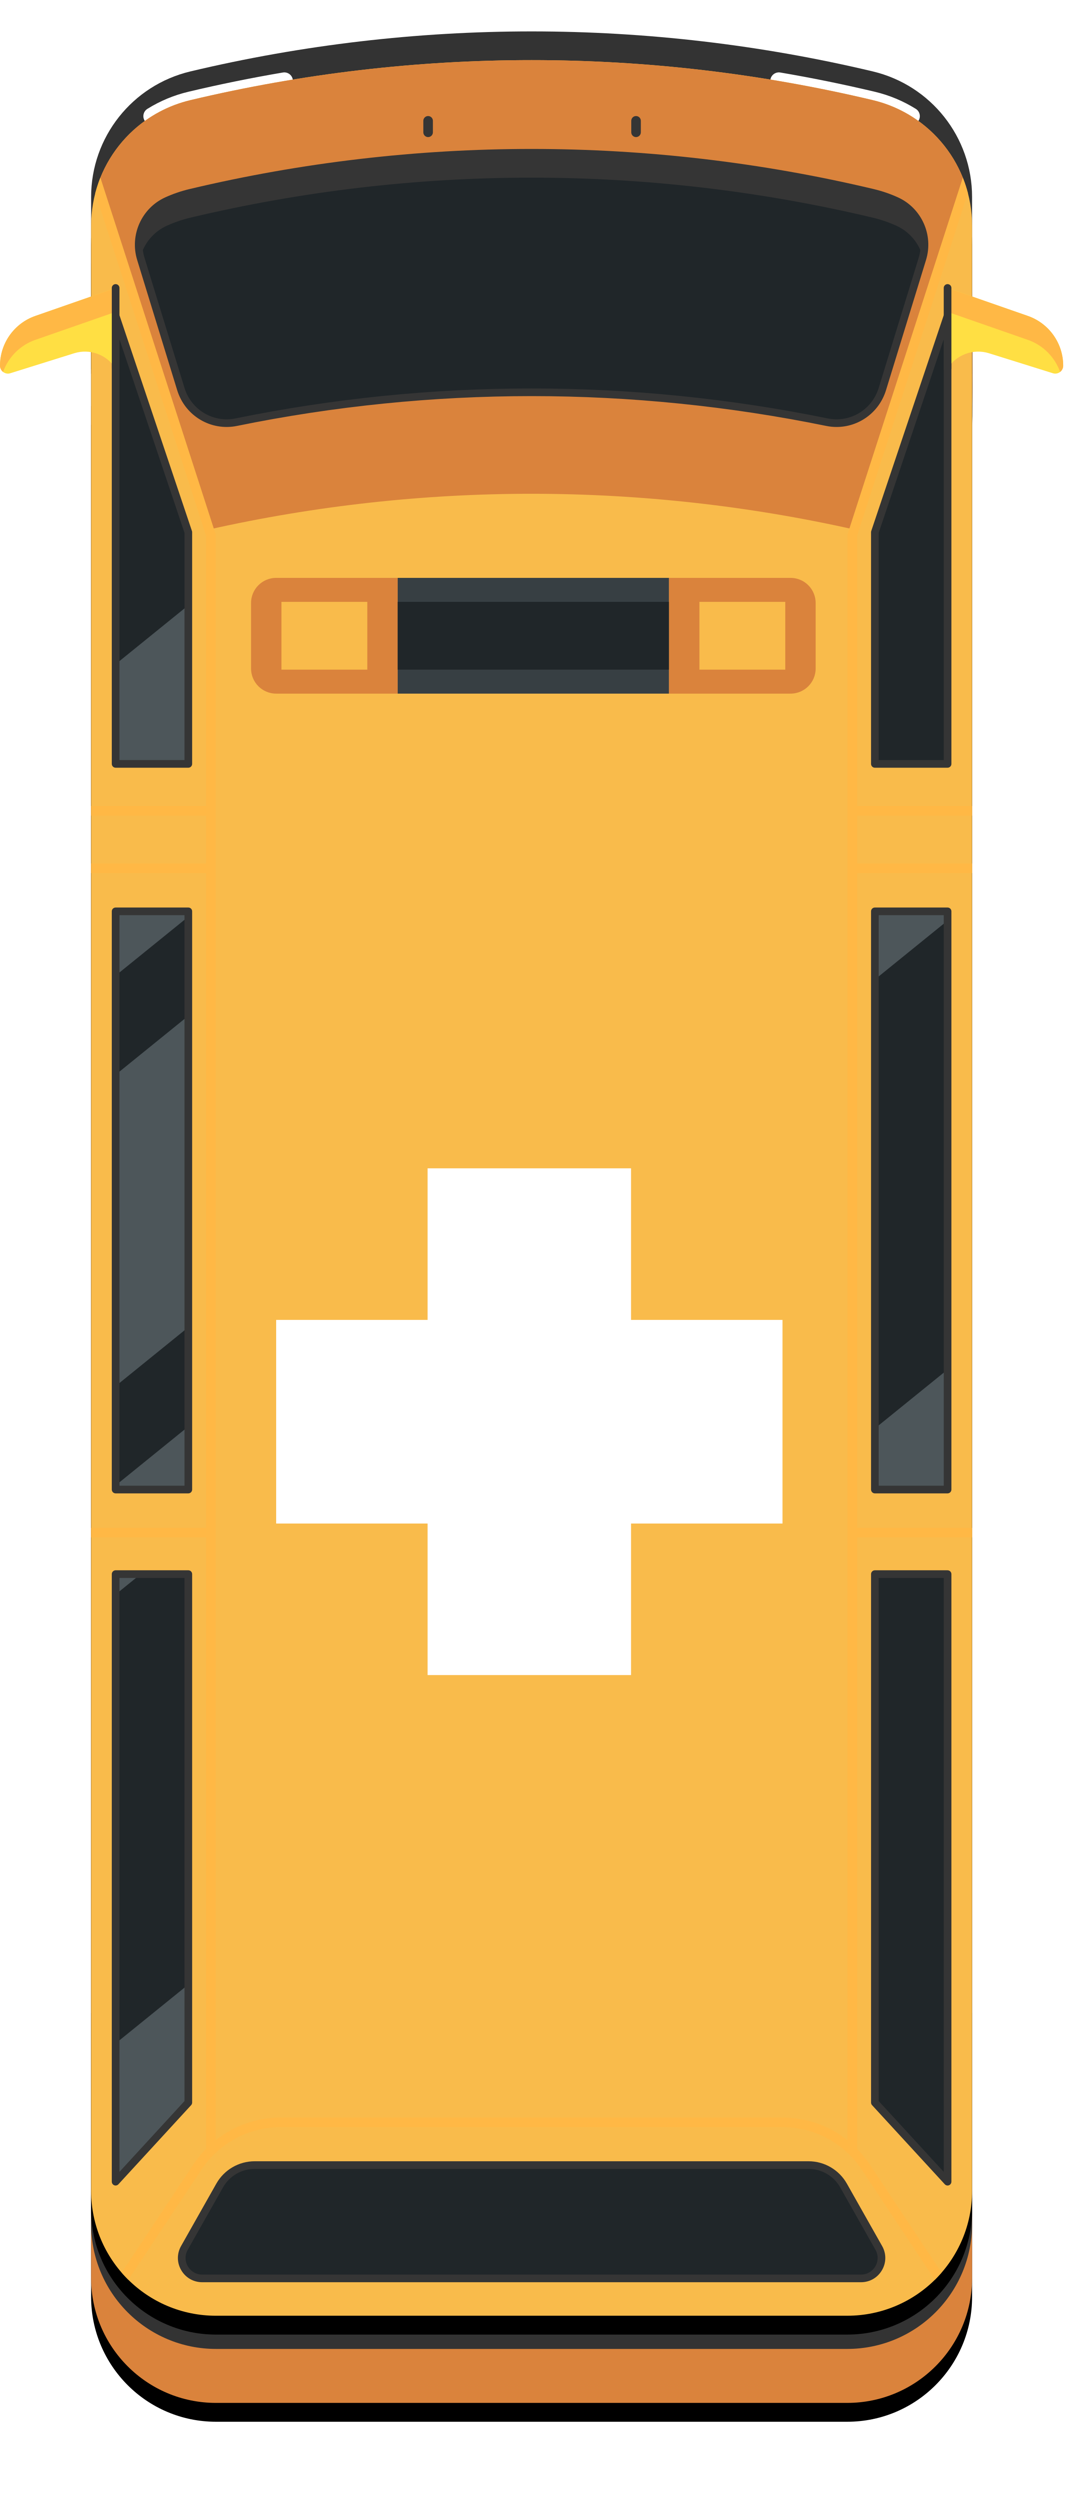 <svg xmlns="http://www.w3.org/2000/svg" xmlns:xlink="http://www.w3.org/1999/xlink" width="170" height="398" viewBox="0 0 170 398">
    <defs>
        <filter id="ru2xacj4la" width="127.8%" height="110.6%" x="-13.9%" y="-4.5%" filterUnits="objectBoundingBox">
            <feOffset dy="3" in="SourceAlpha" result="shadowOffsetOuter1"/>
            <feGaussianBlur in="shadowOffsetOuter1" result="shadowBlurOuter1" stdDeviation="6"/>
            <feColorMatrix in="shadowBlurOuter1" values="0 0 0 0 0 0 0 0 0 0 0 0 0 0 0 0 0 0 0.19 0"/>
        </filter>
        <filter id="3htc0bi4fc" width="127.8%" height="110.9%" x="-13.9%" y="-4.6%" filterUnits="objectBoundingBox">
            <feOffset dy="3" in="SourceAlpha" result="shadowOffsetOuter1"/>
            <feGaussianBlur in="shadowOffsetOuter1" result="shadowBlurOuter1" stdDeviation="6"/>
            <feColorMatrix in="shadowBlurOuter1" values="0 0 0 0 0 0 0 0 0 0 0 0 0 0 0 0 0 0 0.19 0"/>
        </filter>
        <path id="df3pykyegb" d="M154.878 357.66V59.656c.081.229.081-8.007 0-24.707 0-9.525-6.553-17.787-15.821-19.989-35.739-8.492-72.981-8.492-108.72 0-9.268 2.202-15.82 10.464-15.82 19.989v15.844L15 51c.667 5.333.505 8.219-.484 8.657v298.002c0 10.982 8.906 19.887 19.888 19.887H134.99c10.981 0 19.887-8.905 19.887-19.887z"/>
        <path id="dl6dvhzshd" d="M134.99 363.67H34.405c-10.982 0-19.888-8.906-19.888-19.888V30.93c0-9.525 6.553-17.787 15.821-19.989 35.739-8.492 72.981-8.492 108.72 0 9.268 2.202 15.82 10.464 15.82 19.99v312.851c0 10.982-8.905 19.887-19.886 19.887"/>
    </defs>
    <g fill="none" fill-rule="evenodd" transform="translate(0 5)">
        <use fill="#000" filter="url(#ru2xacj4la)" xlink:href="#df3pykyegb"/>
        <use fill="#DA833C" xlink:href="#df3pykyegb"/>
        <path fill="#333" d="M30.337 6.37c-9.268 2.201-15.82 10.463-15.82 19.988V54.48h140.36V26.358c0-9.525-6.552-17.787-15.82-19.989-35.739-8.492-72.981-8.492-108.72 0"/>
        <path fill="#FFF" d="M24.215 14.865c-.46 0-.906-.23-1.167-.647-.399-.643-.204-1.489.44-1.89 2.015-1.254 4.21-2.17 6.532-2.721 4.962-1.179 10.02-2.209 15.048-3.063.747-.128 1.453.375 1.581 1.122.128.747-.373 1.455-1.12 1.582-4.967.845-9.974 1.863-14.875 3.028-2.03.483-3.954 1.284-5.718 2.382-.225.14-.476.207-.721.207M145.18 14.865c-.246 0-.497-.067-.722-.207-1.764-1.098-3.688-1.9-5.718-2.382-4.9-1.165-9.908-2.183-14.875-3.028-.746-.127-1.248-.835-1.12-1.582.128-.747.834-1.25 1.58-1.122 5.029.854 10.088 1.884 15.05 3.063 2.321.551 4.516 1.467 6.531 2.722.644.4.839 1.246.44 1.89-.261.417-.706.646-1.166.646"/>
        <path fill="#333" d="M14.516 315.48v33.586c0 10.982 8.906 19.887 19.888 19.887H134.99c10.981 0 19.887-8.905 19.887-19.887v-33.585H14.516"/>
        <use fill="#000" filter="url(#3htc0bi4fc)" xlink:href="#dl6dvhzshd"/>
        <use fill="#F9BB4B" xlink:href="#dl6dvhzshd"/>
        <path fill="#DA833C" d="M30.337 10.942c-7.013 1.665-12.465 6.8-14.705 13.325L33.35 79.285c33.897-7.586 69.063-7.565 102.95.059l1.657-5.614 15.96-48.999c-2.139-6.745-7.684-12.084-14.86-13.79-35.739-8.492-72.981-8.492-108.72 0"/>
        <path fill="#202629" d="M150.97 45.29l-11.58 34.443v36.88h11.58V45.29zm-11.58 186.847h11.58v-92.05h-11.58v92.05zm11.58 13.462h-11.58v84.132l11.58 12.599V245.6zM18.424 116.614h11.58v-36.88L18.425 45.29v71.324zm0 115.523h11.58v-92.05h-11.58v92.05zm0 13.462h11.58v84.132l-11.58 12.599V245.6z"/>
        <path fill="#4D565A" d="M139.389 150.941L139.389 140.087 150.97 140.087 150.97 141.565 139.389 150.941M150.97 232.137L139.389 232.137 139.389 222.413 150.97 213.037 150.97 232.137"/>
        <path fill="#202629" d="M143.405 334.094L139.389 329.731 139.389 287.773 150.97 278.397 150.97 327.972 143.405 334.094"/>
        <path fill="#4D565A" d="M18.424 248.837L18.424 245.599 22.424 245.599 18.424 248.837M30.005 232.137L18.424 232.137 18.424 231.477 30.005 222.101 30.005 232.137"/>
        <path fill="#202629" d="M139.389 271.988L139.389 245.599 150.97 245.599 150.97 262.612 139.389 271.988"/>
        <path fill="#4D565A" d="M18.424 342.33L18.424 320.314 30.005 310.939 30.005 329.731 18.424 342.33M18.424 215.671L18.424 166.097 30.005 156.721 30.005 206.296 18.424 215.671M18.424 150.312L18.424 140.087 30.005 140.087 30.005 140.941 18.424 150.312M30.005 116.614L18.424 116.614 18.424 100.739 30.005 91.365 30.005 116.614"/>
        <path fill="#FFEC8E" d="M139.389 79.733L144.719 63.882 139.389 79.733"/>
        <path fill="#202629" d="M140.817 116.614L139.389 116.614 139.389 79.733 144.719 63.882 150.97 58.822 150.97 108.396 140.817 116.614M128.827 339.685h-88.26c-2.307 0-4.43 1.243-5.565 3.243l-5.621 9.944c-1.228 2.168.337 4.854 2.833 4.854H137.18c2.496 0 4.061-2.686 2.833-4.854l-5.621-9.944c-1.135-2-3.258-3.243-5.565-3.243M84.695 19.322c18.245 0 36.49 2.123 54.362 6.369 1.31.311 2.568.745 3.76 1.286 3.508 1.594 5.273 5.557 4.138 9.238l-6.374 20.724c-1.16 3.764-4.982 6.057-8.839 5.269-15.524-3.17-31.283-4.757-47.047-4.757-15.76 0-31.52 1.587-47.043 4.757-3.857.788-7.678-1.505-8.84-5.269L22.44 36.215c-1.136-3.681.629-7.645 4.138-9.238 1.191-.54 2.45-.975 3.76-1.286 17.871-4.246 36.116-6.37 54.357-6.37"/>
        <path fill="#FFF" fill-rule="nonzero" d="M124.672 205.132L124.672 237.548 100.54 237.548 100.54 261.672 68.124 261.672 68.124 237.548 44 237.548 44 205.132 68.124 205.132 68.124 181 100.54 181 100.54 205.132z"/>
        <g>
            <path fill="#DA833C" d="M23.361 18.426H3.997C1.789 18.426 0 16.636 0 14.429V3.997C0 1.789 1.79 0 3.997 0H23.36v18.426" transform="translate(40 87)"/>
            <path fill="#373F43" d="M23.361 18.426L66.593 18.426 66.593 0 23.361 0z" transform="translate(40 87)"/>
            <path fill="#202629" d="M23.361 14.608L66.593 14.608 66.593 3.817 23.361 3.817z" transform="translate(40 87)"/>
            <path fill="#F9BB4B" d="M4.84 14.608L18.521 14.608 18.521 3.817 4.84 3.817z" transform="translate(40 87)"/>
            <path fill="#DA833C" d="M85.958 18.426H66.593V0h19.365c2.207 0 3.995 1.79 3.995 3.997v10.432c0 2.207-1.788 3.997-3.995 3.997" transform="translate(40 87)"/>
            <path fill="#F9BB4B" d="M71.434 14.608L85.112 14.608 85.112 3.817 71.434 3.817z" transform="translate(40 87)"/>
        </g>
        <path fill="#FFED98" d="M32.45 347.445L32.45 347.445 35.002 342.928 32.45 347.445"/>
        <path fill="#202629" d="M59.314 357.726H40.772l-8.322-10.281 2.552-4.517c1.136-2 3.258-3.243 5.565-3.243h4.149l14.598 18.04"/>
        <path fill="#FFED98" d="M135.251 344.452L135.251 344.452 134.392 342.928 135.251 344.452"/>
        <path fill="#A5D0DC" d="M135.251 344.452l-3.1-3.83c.845.51 1.571 1.222 2.108 2.086.01.015.015.03.026.04 0 .006.005.006.005.011.01.01.015.026.02.036.005.005.01.01.01.015l.016.031c.01.005.015.015.02.026 0 .005.005.01.01.015.006.015.016.03.026.046l.86 1.524"/>
        <path fill="#202629" d="M129.139 357.726L76.193 357.726 61.595 339.685 114.536 339.685 129.139 357.726M30.337 25.69c-1.31.312-2.568.746-3.76 1.287-.767.35-1.447.819-2.04 1.368.593.55 1.273 1.018 2.04 1.367 1.192.541 2.45.975 3.76 1.287 17.872 4.246 36.117 6.37 54.358 6.37 18.245 0 36.49-2.124 54.362-6.37 1.31-.312 2.568-.746 3.76-1.287.767-.349 1.447-.817 2.04-1.367-.593-.55-1.273-1.018-2.04-1.368-1.192-.54-2.45-.975-3.76-1.286-17.872-4.246-36.117-6.37-54.362-6.37-18.24 0-36.486 2.124-54.358 6.37"/>
        <path fill="#353535" d="M19.033 246.213v94.551l10.363-11.273v-83.278H19.033zm-.609 96.725c-.076 0-.153-.015-.225-.04-.23-.093-.388-.318-.388-.568V245.6c0-.333.276-.61.613-.61h11.58c.338 0 .61.277.61.61v84.131c0 .149-.057.297-.16.41L18.87 342.738c-.117.128-.281.2-.445.2zM19.033 231.528h10.363v-90.833H19.033v90.833zm10.972 1.222h-11.58c-.338 0-.614-.276-.614-.613v-92.05c0-.338.276-.609.613-.609h11.58c.338 0 .61.271.61.609v92.05c0 .337-.272.613-.61.613zM19.033 116.005h10.363V79.833L19.033 49.015v66.99zm10.972 1.218h-11.58c-.338 0-.614-.272-.614-.61V45.29c0-.3.22-.554.511-.602.297-.048.583.124.68.407l11.58 34.444c.021.063.031.128.031.194v36.88c0 .338-.27.61-.608.61zM139.998 329.49l10.363 11.274v-94.55h-10.363v83.277zm10.972 13.448c-.164 0-.328-.071-.445-.2l-11.586-12.598c-.102-.112-.158-.26-.158-.409V245.6c0-.332.27-.608.608-.608h11.58c.338 0 .615.276.615.608v96.73c0 .251-.159.476-.39.568-.07.026-.147.041-.224.041zM139.998 231.528h10.363v-90.833h-10.363v90.833zm10.972 1.222h-11.58c-.338 0-.61-.276-.61-.613v-92.05c0-.338.272-.609.61-.609h11.58c.337 0 .614.271.614.609v92.05c0 .337-.277.613-.614.613zM139.998 116.005h10.363v-66.99l-10.363 30.818v36.172zm10.972 1.218h-11.58c-.338 0-.61-.272-.61-.61v-36.88c0-.066.011-.131.031-.194l11.58-34.444c.098-.283.384-.455.681-.407.292.048.512.303.512.602v71.324c0 .337-.277.609-.614.609z"/>
        <path fill="#FFB845" d="M15.995 23.283c-.317.794-.589 1.612-.809 2.45L32.838 80.31v43.009H14.516v1.524h18.322v7.621H14.516v1.525h18.322v104.244H14.516v1.524h18.322v97.339c-.741.752-1.416 1.58-2.01 2.476L19.381 356.8c.343.394.695.777 1.069 1.146l11.647-17.53c2.818-4.245 7.544-6.777 12.639-6.777h79.922c5.095 0 9.821 2.532 12.64 6.777l11.646 17.53c.374-.369.727-.752 1.07-1.146l-11.448-17.227c-.593-.896-1.269-1.724-2.01-2.476v-97.339h18.322v-1.524h-18.322V133.99h18.322v-1.525h-18.322v-7.621h18.322v-1.524h-18.322V80.31l17.652-54.578c-.22-.837-.491-1.655-.809-2.45l-18.332 56.674-.036.114v255.656c-2.91-2.307-6.542-3.611-10.373-3.611H44.736c-3.831 0-7.463 1.304-10.373 3.611V80.07L15.995 23.283"/>
        <path fill="#FFDF43" d="M150.97 53.672v-12.83l12.798 4.456c3.365 1.173 5.626 4.35 5.626 7.917 0 .884-.885 1.496-1.713 1.184l-10.103-3.158c-2.5-.781-5.212.217-6.608 2.43"/>
        <path fill="#FFB845" d="M150.97 44.652l12.798 4.456c2.445.852 4.296 2.76 5.135 5.105.292-.227.491-.582.491-.998 0-3.567-2.26-6.744-5.626-7.917l-12.798-4.456v3.81"/>
        <path fill="#353535" d="M150.97 54.281c-.333 0-.609-.272-.609-.61V40.843c0-.337.276-.61.609-.61.337 0 .614.273.614.61v12.83c0 .337-.277.61-.614.61"/>
        <path fill="#FFDF43" d="M18.424 53.672v-12.83L5.627 45.298C2.26 46.47 0 49.648 0 53.215c0 .884.885 1.496 1.714 1.184l10.102-3.158c2.5-.781 5.212.217 6.608 2.43"/>
        <path fill="#FFB845" d="M18.424 44.652L5.627 49.108c-2.445.852-4.297 2.76-5.136 5.105-.292-.227-.491-.582-.491-.998 0-3.567 2.26-6.744 5.627-7.917l12.797-4.456v3.81"/>
        <path fill="#353535" d="M18.424 54.281c-.337 0-.613-.272-.613-.61V40.843c0-.337.276-.61.613-.61.333 0 .609.273.609.61v12.83c0 .337-.276.61-.609.61"/>
        <path fill="#FFD898" d="M138.852 59.925c.773-.828 1.376-1.839 1.73-2.986l2.966-9.647-2.967 9.647c-.353 1.147-.956 2.158-1.729 2.986"/>
        <path fill="#202629" d="M115.349 35.362l-12.404-15.326c6.885.536 13.754 1.377 20.583 2.52l8.153 10.07c-1.626.333-3.258.647-4.89.943-2.204.403-4.42.772-6.634 1.11-1.601.244-3.202.472-4.808.683"/>
        <path fill="#FFD898" d="M36.133 62.362c.5 0 1.012-.05 1.519-.154 3.698-.755 7.411-1.42 11.13-1.996l.005.003c-3.724.576-7.437 1.238-11.135 1.993-.507.104-1.018.154-1.52.154m-7.247-5.201c-.026-.074-.047-.147-.072-.222L22.44 36.215l6.373 20.724c.025.075.046.148.072.222"/>
        <path fill="#202629" d="M36.127 62.362h-.02c-3.212-.008-6.153-2.067-7.222-5.201-.026-.074-.047-.147-.072-.222L22.44 36.215l-.016-.052c-.005-.005-.005-.01-.005-.015l-.015-.04v-.013l-.03-.108c0-.003-.006-.005-.006-.008-.005-.017-.01-.034-.01-.051-.005-.001-.005-.002-.005-.004-.63-2.375-.072-4.836 1.365-6.682l25.064 30.97c-3.719.576-7.432 1.241-11.13 1.996-.507.104-1.018.154-1.52.154h-.005"/>
        <path fill="#FFD898" d="M118.305 59.872c-10.23-1.479-20.537-2.282-30.848-2.405 10.311.122 20.613.922 30.843 2.4l.005.005m-54.173-1.519c5.923-.52 11.862-.816 17.8-.886-5.938.07-11.877.366-17.8.886M82.23 19.335h.02-.02M82.418 19.333h.026-.026M82.608 19.33h.04-.04M82.807 19.33h.01-.01M83.303 19.326h.087-.087M83.492 19.325h.098-.098M83.692 19.324h.102-.102M83.891 19.323H84h-.108M84.09 19.323h.119-.118M84.296 19.322h.127-.127M84.495 19.322h.2-.2"/>
        <path fill="#202629" d="M84.695 37.368c-13.504 0-27.013-1.164-40.368-3.491l-7.75-9.576c15.06-3.148 30.348-4.805 45.652-4.966h.02l.17-.002h.025l.164-.002h.04l.16-.002h.01l.485-.003h.087l.102-.001h.098l.102-.001h.199l.108-.001h.424l.072-.001h.2c.265 0 .531.005.797.006l14.215 17.561c-4.997.32-10.005.48-15.012.48"/>
        <path fill="#353535" d="M84.695 56.841c15.805 0 31.672 1.605 47.165 4.77 3.565.727 7.064-1.358 8.138-4.851l6.373-20.724c1.044-3.388-.593-7.044-3.805-8.504-1.171-.53-2.4-.95-3.652-1.248-17.74-4.215-35.98-6.353-54.22-6.353-18.235 0-36.475 2.138-54.214 6.353-1.253.298-2.48.718-3.652 1.248-3.212 1.46-4.849 5.116-3.805 8.503l6.373 20.725c1.074 3.493 4.573 5.58 8.138 4.85 15.493-3.164 31.36-4.769 47.16-4.769zm48.592 6.134c-.552 0-1.11-.055-1.667-.17-15.417-3.148-31.202-4.744-46.925-4.744-15.719 0-31.504 1.596-46.92 4.744-4.18.854-8.282-1.59-9.545-5.686l-6.374-20.724c-1.222-3.973.701-8.26 4.471-9.973 1.238-.563 2.542-1.008 3.872-1.324 17.831-4.237 36.168-6.386 54.496-6.386 18.332 0 36.67 2.149 54.5 6.386 1.33.316 2.634.761 3.872 1.324 3.775 1.713 5.693 6 4.47 9.973l-6.373 20.724c-1.094 3.547-4.317 5.856-7.877 5.856zM40.567 340.294c-2.082 0-4.01 1.125-5.033 2.936l-5.621 9.938c-.47.829-.466 1.816.015 2.634.48.824 1.335 1.315 2.286 1.315H137.18c.951 0 1.805-.491 2.286-1.315.481-.818.486-1.805.015-2.634l-5.62-9.938c-1.024-1.811-2.952-2.936-5.034-2.936h-88.26zm96.613 18.04H32.214c-1.39 0-2.639-.716-3.34-1.918-.7-1.197-.71-2.634-.025-3.846l5.621-9.939c1.243-2.194 3.576-3.555 6.097-3.555h88.26c2.522 0 4.854 1.361 6.097 3.555l5.621 9.939c.686 1.212.676 2.65-.025 3.846-.7 1.202-1.949 1.918-3.34 1.918z"/>
        <path fill="#353535" d="M26.578 30.938c1.191-.54 2.45-.975 3.76-1.286 17.871-4.246 36.116-6.37 54.357-6.37 18.245 0 36.49 2.124 54.362 6.37 1.31.311 2.568.745 3.76 1.286 2.148.976 3.636 2.843 4.214 4.988.957-3.598-.798-7.397-4.215-8.949-1.191-.54-2.45-.974-3.76-1.286-17.87-4.246-36.116-6.37-54.361-6.37-18.24 0-36.486 2.124-54.358 6.37-1.31.312-2.568.745-3.76 1.286-3.416 1.552-5.17 5.351-4.214 8.95.578-2.146 2.066-4.013 4.215-4.989M101.334 16.825c-.42 0-.757-.34-.757-.761v-1.83c0-.42.337-.761.757-.761.424 0 .767.34.767.762v1.829c0 .42-.343.761-.767.761M68.209 16.825c-.42 0-.762-.34-.762-.761v-1.83c0-.42.342-.761.762-.761.424 0 .762.34.762.762v1.829c0 .42-.338.761-.762.761"/>
    </g>
</svg>
